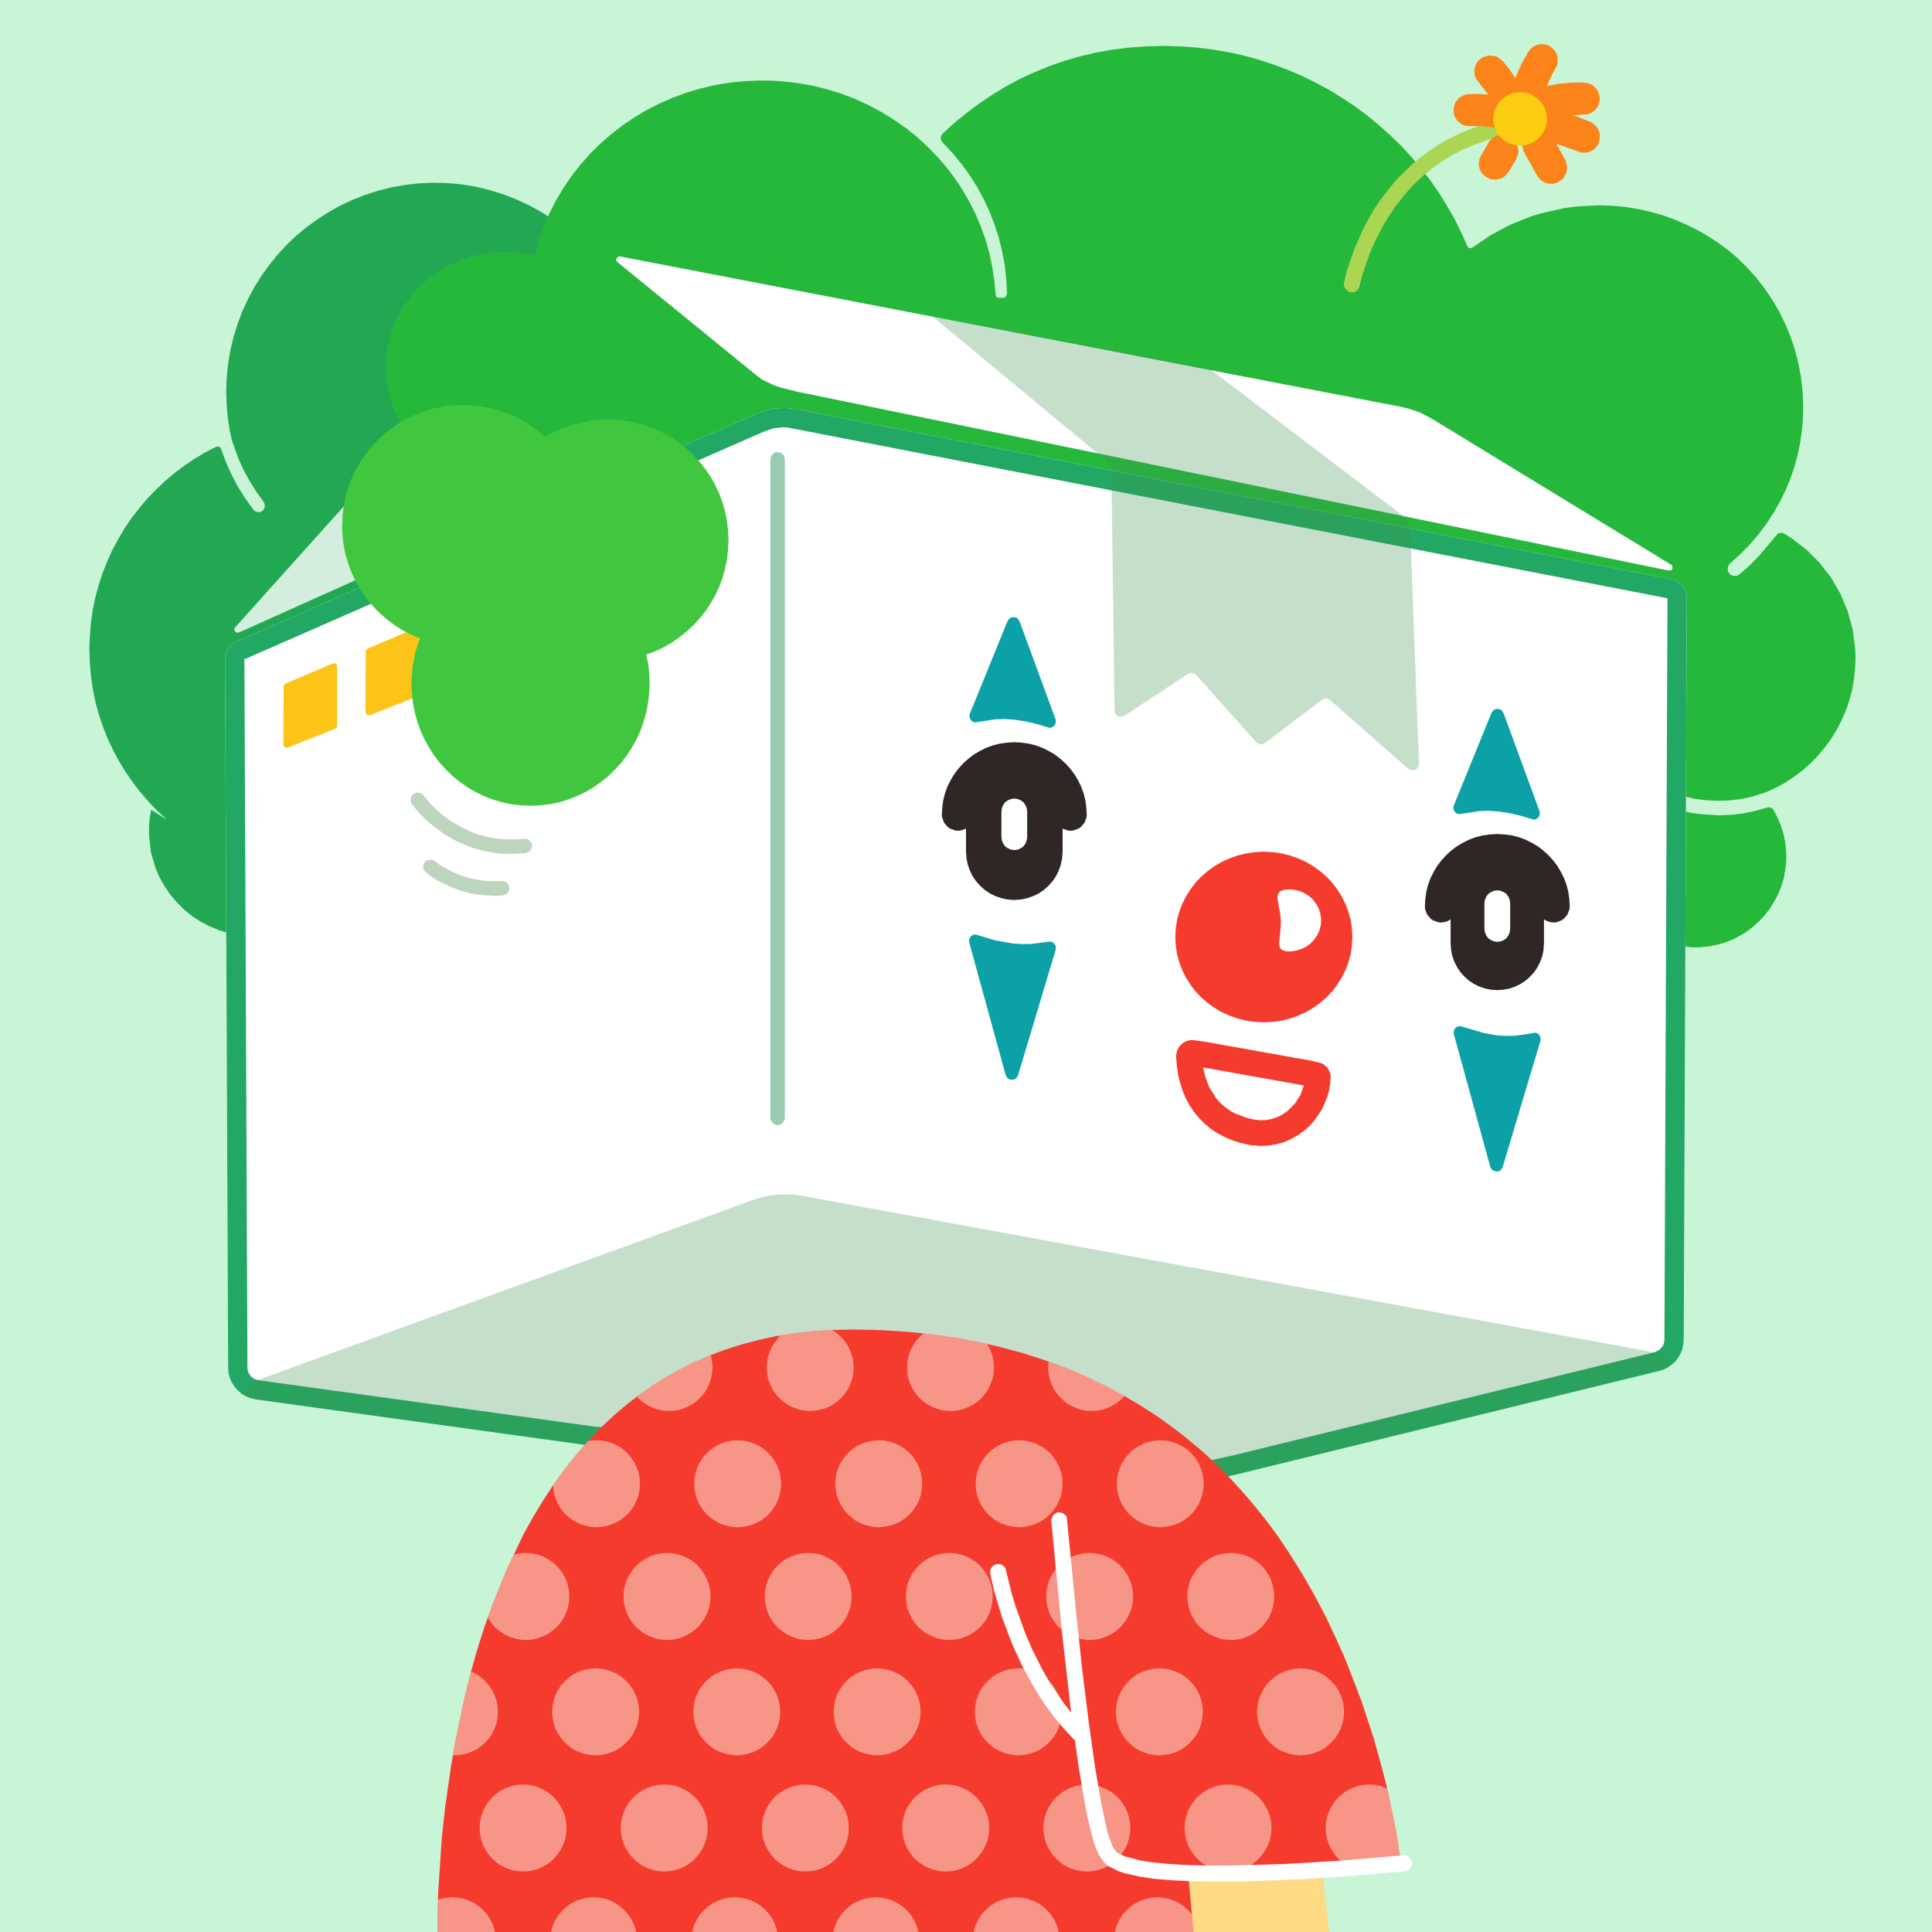 <!--version="1.0" standalone="no"--><!DOCTYPE html PUBLIC "-//W3C//DTD SVG 1.1//EN" "http://www.w3.org/Graphics/SVG/1.1/DTD/svg11.dtd"><svg height="1200" node-id="1" sillyvg="true" template-height="1200" template-width="1200" version="1.1" viewBox="0 0 1200 1200" width="1200" xmlns="http://www.w3.org/2000/svg" preserveAspectRatio="xMidYMid meet" zoomAndPan="magnify" contentScriptType="application/ecmascript" contentStyleType="text/css"><defs node-id="117"><clipPath id="SVGID_2_" node-id="8"><path d="M0 0h1200v1200H0z" fill="#000000" fill-rule="nonzero" node-id="120" stroke="none" target-height="1200" target-width="1200" target-x="0" target-y="0"/></clipPath><clipPath id="SVGID_4_" node-id="18"><path d="m768 915.8 262.5-64.3 2.9-.9 2.7-1.3 2.3-1.7 2.2-2 1.7-2.3 1.5-2.5 1.1-2.7.6-2.9.3-3 1.9-460.6-.2-1.9-1.1-3.4-1.4-2.3-2-1.9-3.2-1.8-1.8-.5-543.8-105.7-4.1-.6-4.1-.1-4 .2-4.1.7-3.9 1.1-3.9 1.5-323.2 141.6-2 1.2-1.8 1.5-1.4 1.8-1.1 2-.6 2.2-.2 2.4 1.9 439.8.2 3.3.8 3.1 1.3 2.9 1.6 2.6 2.1 2.3 2.4 2.1 2.6 1.6 3 1.1 3.2.8 209.2 28.9 361.7 26 38.2-8.3z" fill="#000000" fill-rule="nonzero" node-id="124" stroke="none" target-height="670.7" target-width="907.9" target-x="139.8" target-y="253.4"/></clipPath><clipPath id="SVGID_6_" node-id="63"><path d="m737.7 1160.9 4.5 49H271.7l.1-24.5.5-12.2 2.1-31.5 2-18.5 3.7-26 2.4-14.1 5.9-28.4 3.7-14.8 4.1-14.6 4.7-14.8 5.3-14.8 8.9-21.8 10.3-21.4 5.8-10.4 6.1-10.1 6.5-9.9 6.9-9.6 7.4-9.3 7.8-8.9 8.3-8.5 8.7-8.1 7.3-6.1 7.6-5.8 7.9-5.5 8.4-5.2 8.6-4.8 8.8-4.4 9.3-4 9.6-3.6 10.1-3.2 10.6-2.8 10.4-2.3 11-1.8 11.5-1.3 12.1-.8 12.6-.3 14.3.2 13.7.7 13.3 1.1 12.7 1.5 12.3 1.8 11.9 2.3 14.5 3.3 13.8 3.7 13.3 4.3 12.7 4.6 12.1 5.1 12 5.7 11.5 6.1 11 6.4 10.5 6.8 10 7.1 9.8 7.7 9.3 7.8 8.8 8.2 8.3 8.4 7.9 8.7 7.8 9.2 7.4 9.3 6.9 9.5 6.5 9.7 8.2 13.2 7.5 13.1 6.9 13.1 6.3 13.4 5.8 13 9.9 25.6 7.8 23.8 4.8 17.2 3.8 15 5.3 25.5 3.4 23h-133z" fill="#000000" fill-rule="nonzero" node-id="128" stroke="none" target-height="384.1" target-width="599" target-x="271.7" target-y="825.8"/></clipPath></defs><path d="M0 0h1200v1200H0z" fill="#c9f5d7" fill-rule="nonzero" node-id="132" target-height="1200" target-width="1200" target-x="0" target-y="0"/><g node-id="377"><g node-id="378"><g clip-path="url(#SVGID_2_)" group-id="1,2" id="head_4_" node-id="10"><path d="m400.5 243.5-.3-9-.9-8.7-1.5-8.6-2.1-8.3-2.6-8.2-3.1-7.9-3.6-7.7-4.1-7.4-4.6-7.1-4.9-6.8-5.4-6.4-5.8-6.1-6.2-5.8-6.5-5.3-6.8-4.8-7.2-4.5-7.5-4-7.7-3.5-7.9-3-8.3-2.5-8.3-2-8.6-1.4-8.7-.8-9-.2-8.9.4-8.7 1-8.4 1.5-8.2 2.1-8.1 2.6-7.8 3.1-7.5 3.5-7.3 4.1-7 4.5-6.6 4.8-6.4 5.3-6 5.7-5.6 6.1-5.2 6.4-4.8 6.7-4.4 7-3.9 7.3-3.5 7.6-3 7.9-2.5 8.1-2 8.2-1.4 8.5-.9 8.7-.3 8.9.3 8.2.7 7.9 1.2 7.8 1.4 6.3 3.9 11 3.2 7 3.7 6.8 4.1 6.6 4.6 6.4.7 1.5.2 1.5-.4 1.5-1 1.2-1.2.7-1.3.3-2.3-.7-.9-.9-5.1-7.1-4.6-7.3-4-7.6-3.5-7.9-3-8.1-1.1-1.2h-1.7l-6.9 3.6-6.7 4-6.4 4.3-6.1 4.6-5.9 5-5.6 5.3-5.3 5.5-5 5.9-4.7 6.1-4.4 6.4-3.9 6.7-3.7 6.8-3.2 7.1-2.9 7.3-2.4 7.5-2.1 7.6-1.6 7.8-1.1 8-.7 8.1-.3 8.4.3 8.5.7 8.2 1.2 8.1 1.6 7.9 2.1 7.7 2.6 7.7 2.9 7.4 3.4 7.1 3.7 6.9 4.1 6.7 4.5 6.5 4.8 6.2 5.1 5.9 5.4 5.6 5.8 5.3-9.8-6.1-.9 5.3-.5 5.6.1 5.7 1.2 9.9 2.7 9.3 2.5 6 3.1 5.5 3.6 5.3 4.1 4.8 4.5 4.5 4.9 4 5.3 3.5 5.6 2.9 6 2.5 4.6 1.4 9.6 1.8 5.1.4 5.2-.1 10-1.2 4.8-1.2 9.2-3.4 8.4-4.7 5.2-3.8 4.8-4.2 4.4-4.7 3.8-5.1 3.4-5.5 2.8-5.8 7.4-1.4 14.3-3.8 6.8-2.5 7.8-3.3 7.5-3.7 7.2-4.1 7-4.5 6.7-5 6.3-5.3 6-5.6 5.7-6.1 5.3-6.3 5-6.7 4.5-6.9 4.2-7.3 3.7-7.4 3.2-7.7 2.9-8 2.3-8.2 1.9-8.3 1.3-8.6.8-8.7.3-8.9-.8-15.1-2.3-14.5-3.8-14 6.3-3.4 7.2-4.4 6.9-4.9 6.5-5.2 6.2-5.8 5.8-6 5.4-6.5 4.9-6.8 4.6-7.1 4.1-7.4 3.6-7.7 3.1-7.9 2.6-8.3 2-8.4 1.5-8.6.9-8.8.3-9.1z" fill="#22a853" fill-rule="nonzero" group-id="1,2" node-id="137" stroke="none" target-height="467.9" target-width="345" target-x="55.5" target-y="113.5"/><path d="m148.3 392.9-1 .1-1.4-.8-.4-1.6.5-.9 112.6-125.4 2.9-2.3 3.5-1 3.7.3 102.6 27.9 1.3 1 .1 1.6-.4.6-224 100.5z" fill="#ffffff" fill-opacity="0.8" fill-rule="nonzero" group-id="1,2,4" node-id="141" stroke="none" target-height="132" target-width="227.2" target-x="145.5" target-y="261"/><path d="m1152.5 408.9-.2-6.2-1.6-11.9-3.1-11.3-4.5-10.7-5.8-10-7-9.1-8.1-8.1-9-7-4.8-3.1-1.5-.5h-1.4l-1.3.5-11.7 13.8-5.8 5.9-6.3 5.6-1.4.8-2.5.1-1.8-.8-1.4-1.9-.2-2.2.8-2.2 7.2-6.6 5.9-6 5.4-6.3 5-6.7 4.6-7.1 4.1-7.4 3.3-6.8 2.8-6.9 2.4-7 1.9-7.1 1.5-7.3 1.1-7.3.7-7.5.2-7.6-.3-9.2-1-9-1.6-8.7-2.1-8.4-2.8-8.4-3.3-8-3.8-7.7-4.3-7.4-4.9-7.2-5.2-6.7-5.7-6.3-6.1-6-5.9-4.9-6.1-4.5-6.5-4.2-6.7-3.8-6.9-3.4-7.1-3-7.3-2.6-7.6-2.1-7.6-1.7-7.9-1.3-8-.7-8.2-.3-14.6.8-7.1 1-13.8 3.1-6.7 2-12.9 5.2-12.2 6.5-11.3 7.7-.9.3h-.8l-.8-.4-.6-.8-3.9-8.7-4.2-8.5-4.7-8.1-5-8-5.3-7.7-5.8-7.4-6-7.2-6.4-6.9-6.7-6.5-7.1-6.3-7.3-6-7.5-5.6-7.9-5.2-8.1-5-8.4-4.5-8.6-4.2-8.8-3.8-9-3.3-9.2-3-9.5-2.6-9.6-2.1-9.7-1.6-9.8-1.2-10.1-.7-10.3-.3-11 .3-10.7.8-10.3 1.3-10 1.8-9.7 2.3-9.7 2.8-9.4 3.3-9.1 3.7-8.9 4.1-8.6 4.6-8.4 5.1-8.1 5.4-7.9 5.9-7.7 6.2-7.4 6.8-1 1.3-.3 1.5.3 1.5.9 1.4 6 6.3 5.5 6.7 5.1 6.9 4.6 7.3 4.1 7.5 3.7 7.8 3.1 8.1 2.7 8.2 2.1 8.5 1.6 8.6 1 8.7.5 9-.3 1.2-.7 1-1 .6h-3.2l-1.4-.6-.4-.5-.9-9.6-1.3-8.6-1.8-8.5-2.3-8.2-2.9-8.1-3.3-7.8-3.8-7.6-4.2-7.3-4.7-7.1-5.1-6.8-5.5-6.4-5.9-6.1-6.7-6.3-7.2-5.8-7.6-5.3-8-4.9-8.2-4.4-8.6-3.9-8.8-3.3-9.3-2.8-7.4-1.8-7.6-1.4-7.8-1-8-.7-8.1-.2-9.8.3-9.6.9-9.3 1.5-9 2.1-9 2.6-8.7 3.2-8.3 3.6-8.1 4.1-7.8 4.7-7.4 5-7.1 5.5-6.7 5.9-6.4 6.3-5.8 6.6-5.5 7-5 7.4-4.6 7.6-4 7.9-3.5 8.3-3.1 8.5-2.7 9.8-9.9-1.8-8.7-.5-6.1.3-6 .6-5.7 1.2-5.6 1.5-5.4 2-5.2 2.4-4.9 2.7-4.7 3.1-4.5 3.4-4.2 3.8-3.8 4-3.5 4.3-3.2 4.5-2.8 4.8-2.5 5-2 5.3-1.7 5.4-1.1 5.5-.7 5.8-.3 5.9.3 5.9.7 5.8 1.1 5.5 1.7 5.4 2 5.3 2.5 5 2.8 4.8 3.2 4.5 3.5 4.3 3.8 4 4.2 3.8 4.5 3.4 4.7 3.1 4.9 2.7 5.2 2.4 5.4 2 5.6 1.5 5.7 1.2 6 .6 6.1.3 6.1-.2 5.8-.7 5.7-1.1 5.5-1.6 5.4-1.9 5.2-2.3 4.9-2.7 4.7-3 .3-2.4-.5-10.7 5.2 6.3 5.5 6.1 5.8 5.7 6.2 5.4 6.5 5.1 6.7 4.7 7.1 4.3 7.4 3.9 7.5 3.5 7.9 3.1 8 2.7 8.3 2.2 8.4 1.8 8.6 1.3 8.8.7 9 .3 8.6-.2 8.3-.7 8.2-1.2 8-1.6 8-2 7.7-2.4 7.4-2.8 8.8-4 5.3 10 5.7 9.5 6.3 9.2 6.7 8.9 7.3 8.5 7.7 8 8.1 7.6 8.6 7.2 8.9 6.7 9.3 6.3 9.7 5.7 10.1 5.2 8.2 3.8 8.5 3.4 8.6 3 8.8 2.7 9.1 2.3 9.1 1.9 9.2 1.5 9.4 1.1 9.6.7 9.8.2 10.6-.3 10.4-.8 10.2-1.2 10-1.8 9.8-2.2 9.7-2.7 9.5-3.2 9.3-3.5 9-4 8.7-4.5 8.6-4.8 8.3-5.2 8-5.6 7.7-5.9 7.4-6.3 7.1-6.6 6.7-7 6.4-7.2 6.1-7.6 5.7-7.8 4.8 5.6 5.2 5.3 5.4 5 5.7 4.7 6 4.4 6.2 4.1 6.4 3.7 6.7 3.3 6.9 3 7.2 2.6 7.2 2.1 7.4 1.8 7.6 1.3 7.7.8 16.4.8 3.2.5 1.8.7.9.8.3.7-.3.8-1 1-1.9 1-3 1.2-9.3 1.9-5.9.5-10.1.2-.7 10.8.3 7.8 1 7.5 1.5 7.2 2.2 7.1 2.7 6.8 3.2 6.5 3.7 6.2 4.1 5.9 4.7 5.5 5 5.1 5.4 4.7 5.9 4.3-4.5 6.7-4.7 10-2.3 6.5-1.8 6.6-1.3 6.5-.8 6.4-.3 5.8.2 4.8 1.5 9.2 1.3 4.3 2.3 5.6 2.8 5.3 3.4 4.9 3.8 4.6 4.3 4.1 4.7 3.6 7.7 4.5 8.5 3.3 4.4 1.1 9.3 1.1h4.9l5.4-.5 5.2-1 5-1.4 4.9-1.9 4.6-2.4 4.4-2.7 4-3.1 3.8-3.5 3.5-3.8 3.1-4.1 2.7-4.3 2.4-4.7 1.9-4.8 1.5-5 .9-5.2.6-5.5-.1-5.8-.6-5.6-1.1-5.4-1.7-5.3-2.1-4.9-2.6-4.8-1.5-1.2h-2l-7.4 2.1-7.5 1.6-7.6.9-7.8.3-12.1-.8-5.9-.9-11.7-3.1-11.1-4.4-5.3-2.8-1.4-1.1-.8-1.4-.2-1.7.3-1.6 1.6-1.9 2.3-.8 1.2.1 7.8 3.8 6.7 2.7 6.9 2.1 7.1 1.6 7.3.9 7.3.3 7-.3 6.8-.8 6.7-1.4 9.1-2.9 6-2.8 5.8-3.1 5.4-3.6 5.2-3.9 4.9-4.4 4.5-4.6 4.2-4.9 3.9-5.3 3.5-5.5 3-5.8 2.7-6 2.2-6.3 1.8-6.4 1.2-6.6.8-6.9.3-7z" fill="#25b83b" fill-rule="nonzero" group-id="1,2" node-id="144" stroke="none" target-height="559.9" target-width="912.9" target-x="239.6" target-y="28.5"/><path d="m1036.5 354.4 1-.1.8-.4.5-.7-.1-1.8-.8-.7-147.7-90.1-4.8-2.7-5-2.3-5.2-1.7-5.4-1.3-484.7-93.3h-1l-1.2 1.1v1.7l.6.7 87.3 71.1 3 2.1 6.9 3.3 4.4 1.5 10.6 2.6 540.8 111z" fill="#ffffff" fill-rule="nonzero" group-id="1,2" node-id="146" stroke="none" target-height="195.1" target-width="655.9" target-x="382.9" target-y="159.3"/><g clip-path="url(#SVGID_4_)" group-id="1,2,5,10" node-id="150"><path d="m768 915.8 262.5-64.3 2.9-.9 2.7-1.3 2.3-1.7 2.2-2 1.7-2.3 1.5-2.5 1.1-2.7.6-2.9.3-3 1.9-460.6-.2-1.9-1.1-3.4-1.4-2.3-2-1.9-3.2-1.8-1.8-.5-543.8-105.7-4.1-.6-4.1-.1-4 .2-4.1.7-3.9 1.1-3.9 1.5-323.2 141.6-2 1.2-1.8 1.5-1.4 1.8-1.1 2-.6 2.2-.2 2.4 1.9 439.8.2 3.3.8 3.1 1.3 2.9 1.6 2.6 2.1 2.3 2.4 2.1 2.6 1.6 3 1.1 3.2.8 209.2 28.9 361.7 26 38.2-8.3z" fill="#ffffff" fill-rule="nonzero" group-id="1,2,5,10" node-id="152" stroke="none" target-height="670.7" target-width="907.9" target-x="139.8" target-y="253.4"/><path d="M729.8 936.1 366.5 910l-209.2-28.9-3.9-.8-3.6-1.2-3.4-1.7-3.2-2-3-2.3-2.6-2.7-2.3-3-1.9-3.1-1.6-3.5-1.2-3.6-.7-3.8-.2-3.9-1.9-439.8.2-3.2.6-3.1 2.3-5.6 3.6-4.9 2.3-2.1 2.5-1.8 2.8-1.4L465.3 246l5-2 5.1-1.4 5.2-.9 5.3-.3 5.3.2 5.3.7L1040.3 348l3.7 1.1 3.3 1.5 3 2 2.8 2.4 2.2 2.8 1.9 3.1 1.4 3.4.8 3.6.3 3.8-1.9 460.5-.8 7.2-1 3.4-3.1 6.3-4.2 5.4-5.4 4.4-6.3 3.2-3.6 1.1-262.5 64.2-38.5 8.4-2.6.3zm-360.4-50L729 912l36.3-7.9 262.4-64.2 3.2-1.6 2.1-2.7.6-1.7.2-1.8 1.9-460.5L489 265.5l-2.8-.1-5.7.6-5.6 1.9-323.1 141.6 1.9 439.9.2 2 .7 1.7 1 1.5 1.4 1.3 1.7.9 1.9.5 208.8 28.8z" fill="#22a864" fill-rule="nonzero" group-id="1,2,5,10" node-id="154" stroke="none" target-height="694.7" target-width="931.9" target-x="127.8" target-y="241.4"/></g><g clip-path="url(#SVGID_4_)" group-id="1,2,5,11" node-id="157"><path d="m381.9 901.8-224.6-31.7-2.7-1-.9-.8-1.1-1.6-.4-1.9.1-1.9.6-1.8 1.8-1.8 1.4-.7 311.3-113.2 5-1.6 5.2-1.2 5.2-.6 5.3-.2 5.3.2 5.2.8 532.7 97.9 2.6 1.2.9.9 1 1.6.4 1.9-.2 1.9-.8 1.8-1.9 1.8-1.4.6-29.2 8.6-265.9 65.3-354.9-24.5z" fill="#3e9452" fill-opacity="0.3" fill-rule="nonzero" group-id="1,2,5,11" node-id="159" stroke="none" target-height="184.5" target-width="884" target-x="152.2" target-y="741.8"/></g><g clip-path="url(#SVGID_4_)" group-id="1,2,5,12" node-id="162"><path d="m783.4 711.8-7.2-.6-5.6-1.3-5.1-1.6-4.7-2-4.4-2.3-4.1-2.7-3.8-3.1-3.5-3.5-3.1-3.7-2.8-4.1-2.4-4.4-2-4.6-1.6-4.9-1.3-5.2-.8-5.6-.5-5.9.2-2.1.6-2 .9-1.8 1.4-1.6 1.6-1.3 1.9-.9 1.9-.5 2.1-.1 7.8 1.1 65.4 11.7 6.2 1.5 1.7.8 2.7 2.5 1.5 3.4.1 2-.3 4.2-.7 4.2-1.1 4-3.3 7.7-4.8 7-2.9 3.2-3.2 2.9-4.1 2.9-4.2 2.4-4.4 1.9-4.6 1.3-4.7.8-4.8.3zM747.3 663l1 4.5 1.6 4.9 1.4 3.2 4 6.4 2.6 3 3.1 2.7 3.7 2.6 2.9 1.5 7.1 2.6 4.3 1 3.8.4 3.6-.1 3.6-.7 3.5-1.2 3.3-1.7 3.2-2.3 4.4-4.5 3.4-5.3 2-5.8-62.5-11.2zm63.2 5.6z" fill="#f43b2e" fill-rule="nonzero" group-id="1,2,5,12" node-id="164" stroke="none" target-height="65.8" target-width="96" target-x="730.5" target-y="646"/></g><g clip-path="url(#SVGID_4_)" group-id="1,2,5,13" node-id="167"><path d="m840 582-.3 5.5-.8 5.2-1.4 5.1-1.8 4.8-2.4 4.7-2.7 4.3-3.1 4.1-3.6 3.8-3.9 3.4-4.2 3-4.5 2.7-4.9 2.2-5 1.8-5.2 1.3-5.5.8-5.7.3-5.7-.3-5.5-.8-5.2-1.3-5-1.8-4.9-2.2-4.5-2.7-4.2-3-3.9-3.4-3.6-3.8-3.1-4.1-2.7-4.3-2.4-4.7-1.8-4.8-1.4-5.1-.8-5.2-.3-5.5.3-5.5.8-5.2 1.4-5.1 1.8-4.8 2.4-4.7 2.7-4.3 3.1-4.1 3.6-3.8 3.9-3.4 4.2-3 4.5-2.7 4.9-2.2 5-1.8 5.2-1.3 5.5-.8 5.7-.3 5.7.3 5.5.8 5.2 1.3 5 1.8 4.9 2.2 4.5 2.7 4.2 3 3.9 3.4 3.6 3.8 3.1 4.1 2.7 4.3 2.4 4.7 1.8 4.8 1.4 5.1.8 5.2.3 5.5z" fill="#f43b2e" fill-rule="nonzero" group-id="1,2,5,13" node-id="169" stroke="none" target-height="106" target-width="110" target-x="730" target-y="529"/></g><g clip-path="url(#SVGID_4_)" group-id="1,2,5,14" node-id="172"><path d="m820.6 571-.2 3.5-.8 3.3-1.4 3-1.9 2.8-2.3 2.4-2.7 2-3.1 1.5-3.3 1-3.6.5-2.7-.2-1.7-.5-1.1-.7-.8-1-.4-1.3-.1-1.7 1-9.8.1-3.9-.4-4-1.7-9.6v-1.7l.4-1.4.7-1.1 1-.7 1.7-.6 2.6-.4 3.7.2 3.4.8 3.1 1.3 2.9 1.8 2.5 2.2 2 2.7 1.6 2.9 1 3.2.5 3.5z" fill="#ffffff" fill-rule="nonzero" group-id="1,2,5,14" node-id="174" stroke="none" target-height="38.6" target-width="27.1" target-x="793.5" target-y="552.4"/></g><g clip-path="url(#SVGID_4_)" group-id="1,2,5,15" node-id="177"><path d="m630 461-4.7.3-4.4.6-4.3 1.1-4.1 1.5-4 2-3.7 2.2-3.4 2.6-3.2 2.9-2.9 3.2-2.6 3.4-2.2 3.7-2 4-1.5 4.1-1.1 4.3-.6 4.4-.3 4.7.2 1.8 1.2 3.2 2.2 2.6 1.4 1 3.2 1.2 1.8.2 1.8-.2 3.2-1.1V529l.3 4.1.8 3.9 1.3 3.7 1.7 3.5 2.1 3.1 2.6 2.9 2.9 2.6 3.1 2.1 3.5 1.7 3.7 1.3 3.9.8 4.1.3 4.1-.3 3.9-.8 3.7-1.3 3.5-1.7 3.1-2.1 2.9-2.6 2.6-2.9 2.1-3.1 1.7-3.5 1.3-3.7.8-3.9.3-4.1v-14.3l3.2 1.1 1.8.2 1.8-.2 3.2-1.2 1.4-1 2.2-2.6 1.2-3.2.2-1.8-.3-4.7-.6-4.4-1.1-4.3-1.5-4.1-2-4-2.2-3.7-2.6-3.4-2.9-3.2-3.2-2.9-3.4-2.6-3.7-2.2-4-2-4.1-1.5-4.3-1.1-4.4-.6-4.7-.3z" fill="#2e2725" fill-rule="nonzero" group-id="1,2,5,15" node-id="179" stroke="none" target-height="98" target-width="90" target-x="585" target-y="461"/><path d="m930 518-4.7.3-4.4.6-4.3 1.1-4.1 1.5-4 2-3.7 2.2-3.4 2.6-3.2 2.9-2.9 3.2-2.6 3.4-2.2 3.7-2 4-1.5 4.1-1.1 4.3-.6 4.4-.3 4.7.2 1.8 1.2 3.2 2.2 2.6 1.4 1 3.2 1.2 1.8.2 2.2-.3 2-.6 1.8-1.1v15l.3 4 .7 3.7 1.3 3.6 1.7 3.4 2 3 2.5 2.8 2.8 2.5 3 2 3.4 1.7 3.6 1.3 3.7.7 4 .3 4-.3 3.7-.7 3.6-1.3 3.4-1.7 3-2 2.8-2.5 2.5-2.8 2-3 1.7-3.4 1.3-3.6.7-3.7.3-4v-15l1.8 1.1 2 .6 2.2.3 1.8-.2 3.2-1.2 1.4-1 2.2-2.6 1.2-3.2.2-1.8-.3-4.7-.6-4.4-1.1-4.3-1.5-4.1-2-4-2.2-3.7-2.6-3.4-2.9-3.2-3.2-2.9-3.4-2.6-3.7-2.2-4-2-4.1-1.5-4.3-1.1-4.4-.6-4.7-.3z" fill="#2e2725" fill-rule="nonzero" group-id="1,2,5,15" node-id="181" stroke="none" target-height="97" target-width="90" target-x="885" target-y="518"/><path d="m630 528-2.1-.3-1.9-.8-1.7-1.2-1.2-1.7-.8-1.9-.3-2.1v-16l.3-2.1.8-1.9 1.2-1.7 1.7-1.2 1.9-.8 2.1-.3 2.1.3 1.9.8 1.7 1.2 1.2 1.7.8 1.9.3 2.1v16l-.3 2.1-.8 1.9-1.2 1.7-1.7 1.2-1.9.8-2.1.3z" fill="#ffffff" fill-rule="nonzero" group-id="1,2,5,15,20" node-id="185" stroke="none" target-height="32" target-width="16" target-x="622" target-y="496"/><path d="m930 585-2.1-.3-1.9-.8-1.7-1.2-1.2-1.7-.8-1.9-.3-2.1v-16l.3-2.1.8-1.9 1.2-1.7 1.7-1.2 1.9-.8 2.1-.3 2.1.3 1.9.8 1.7 1.2 1.2 1.7.8 1.9.3 2.1v16l-.3 2.1-.8 1.9-1.2 1.7-1.7 1.2-1.9.8-2.1.3z" fill="#ffffff" fill-rule="nonzero" group-id="1,2,5,15,20" node-id="187" stroke="none" target-height="32" target-width="16" target-x="922" target-y="553"/><path d="m630 447 7.2 1.1 6.8 1.6 8 2.4 1.4-.3 1.1-.7.9-1.1.4-1.4-.1-1.6-22.4-61-1.3-1.9-.9-.5-1.6-.3-1.6.3-.9.5-1.3 1.9-23.4 57.5-.2 1.5.4 1.3.7 1.2 1.1.8 1.3.4 12.5-1.9 5.8-.2 6.1.4z" fill="#0ca1a6" fill-rule="evenodd" group-id="1,2,5,15,21" node-id="192" stroke="none" target-height="68.8" target-width="53.7" target-x="602.1" target-y="383.3"/><path d="m629 586-11.2-2-11.9-3.6-1.4.3-1.3.7-.8 1.1-.5 1.3.1 1.6 22.7 82.6 1.3 1.9.9.5 1.6.3 1.6-.3.9-.5 1.3-1.9 23.4-78.1.1-1.5-.3-1.3-.8-1.1-1-.8-1.3-.4-11.9 1.5-5.6.1-5.9-.4z" fill="#0ca1a6" fill-rule="evenodd" group-id="1,2,5,15,21" node-id="194" stroke="none" target-height="90.3" target-width="53.9" target-x="601.9" target-y="580.4"/><path d="m930.6 504 7.2 1.1 6.8 1.6 8 2.4 1.4-.3 1.1-.7.9-1.1.4-1.4-.1-1.6-22.4-61-1.3-1.9-.9-.5-1.6-.3-1.6.3-.9.5-1.3 1.9-23.4 57.5-.2 1.5.4 1.3.7 1.2 1.1.8 1.3.4 12.5-1.9 5.8-.2 6.1.4z" fill="#0ca1a6" fill-rule="evenodd" group-id="1,2,5,15,21" node-id="196" stroke="none" target-height="68.8" target-width="53.7" target-x="902.7" target-y="440.3"/><path d="m929 643-7.4-1.4-14.8-4.3-1.4.3-1.2.7-.9 1.1-.4 1.4.1 1.5 22.7 82.7 1.3 1.9 2.5.8 1.6-.3.9-.5 1.3-1.9 23.5-78.5.1-1.5-.3-1.3-.8-1.1-1-.8-1.3-.4-6.9 1.2-5.6.7-5.9.1-6.1-.4z" fill="#0ca1a6" fill-rule="evenodd" group-id="1,2,5,15,21" node-id="198" stroke="none" target-height="90.4" target-width="54" target-x="902.9" target-y="637.3"/></g><g clip-path="url(#SVGID_4_)" group-id="1,2,5,16" node-id="202"><path d="M279 382.6v39.1l.3 1 .6.7.9.3 1-.1 29.3-11.6 1.1-1.1.2-.8v-40l-.2-1-.7-.7-.9-.3-1 .1-29.3 12.5-.7.5-.6 1.4z" fill="#fcc419" fill-rule="evenodd" group-id="1,2,5,16" node-id="204" stroke="none" target-height="55.6" target-width="33.4" target-x="279" target-y="368.1"/><path d="m229.8 444.2 29.3-11.6 1-.8.3-1.1v-38.5l-.2-1-.7-.7-.9-.3-1 .2-29.3 12.5-1.1 1-.2 38.4.3 1 .6.6.9.4 1-.1z" fill="#fcc419" fill-rule="evenodd" group-id="1,2,5,16" node-id="206" stroke="none" target-height="54.1" target-width="33.4" target-x="227" target-y="390.2"/><path d="m178.8 464.3 29.3-11.6 1-.7.3-1.2v-36.9l-.2-1-.7-.7-.9-.3-1 .2-29.3 12.5-1.1 1-.2 36.8.3 1 .6.7.9.3 1-.1z" fill="#fcc419" fill-rule="evenodd" group-id="1,2,5,16" node-id="208" stroke="none" target-height="52.5" target-width="33.4" target-x="176" target-y="411.9"/></g><g clip-path="url(#SVGID_4_)" group-id="1,2,5,17" node-id="211"><path d="m483 698.9-1.2-.2-2-1.2-1.1-1.9-.2-1.2V285.3l.6-2.3 1.6-1.6 1.1-.5 1.2-.1 2.3.6 1.6 1.6.6 2.3v409.1l-.2 1.2-1.1 1.9-2 1.2-1.2.2z" fill="#8fc7aa" fill-opacity="0.9" fill-rule="nonzero" group-id="1,2,5,17" node-id="213" stroke="none" target-height="418.1" target-width="9" target-x="478.5" target-y="280.8"/></g><path d="m306.7 556.4-9.8-.7-4.3-.7-6.3-1.7-5.3-1.9-8.8-4.2-3.4-2.1-4.5-3.4-1.3-1.9-.1-2.3 1-2.1 1-.8 2.1-.7 2.2.4 5.2 3.7 7.1 3.8 4.9 2 5.2 1.6 6.2 1.3 4.2.5h9.6l2.3.4 1.7 1.5.8 2.3-.1 1.2-1 2-1.8 1.3-1.2.3-5.6.2z" fill="#bdd4bd" fill-rule="nonzero" group-id="1,2,6" node-id="219" stroke="none" target-height="22.5" target-width="53.5" target-x="262.9" target-y="533.9"/><path d="m317.2 530.4-6.6-.2-6-.8-5.6-1.2-5.5-1.6-9.6-3.9-8.4-4.9-8.4-6.4-3.8-3.5-3.3-3.4-4.3-5.2-.7-2.3.4-2.2 1.5-1.8 2.2-.8 2.3.4.9.6 5.2 6.1 3.3 3.4 3.9 3.4 5 3.7 7.6 4.4 4.5 2.1 4.6 1.8 5.1 1.4 5.6 1.2 5.6.6 6.1.1 7.9-.4 2.1.9 1.4 1.8.3 1.2-.4 2.3-1.4 1.8-2.2.9-9.3.5z" fill="#bdd4bd" fill-rule="nonzero" group-id="1,2,6" node-id="221" stroke="none" target-height="38.2" target-width="75.5" target-x="255" target-y="492.2"/><path d="m452.5 335.5-.3-6.2-.7-6-1.2-5.9-1.6-5.6-2.1-5.5-2.5-5.3-2.8-5-3.3-4.8-3.6-4.5-3.9-4.2-4.2-3.9-4.5-3.6-4.8-3.3-5-2.8-5.3-2.5-5.5-2.1-5.6-1.6-5.9-1.2-6-.7-6.2-.3-10.6.7-10 2.2-6.5 2.1-6.1 2.7-5.9 3.3-4.6-4-4.9-3.5-5.2-3.2-5.5-2.8-5.7-2.2-6-1.9-6.1-1.3-6.4-.8-6.5-.3-6.2.3-6 .7-5.9 1.2-5.6 1.6-5.5 2.1-5.3 2.5-5 2.8-4.8 3.3-4.5 3.6-4.2 3.9-3.9 4.2-3.6 4.5-3.3 4.8-2.8 5-2.5 5.3-2.1 5.5-1.6 5.6-1.2 5.9-.7 6-.3 6.2.2 6 .7 5.8 1.1 5.6 1.6 5.5 1.9 5.4 2.3 5.1 2.7 4.9 3 4.7 3.4 4.4 3.7 4.2 3.9 3.8 4.3 3.6 4.5 3.3 4.7 2.9 5 2.6 5.2 2.3-2.8 8.8-1.8 9.4-.6 9.7.3 6.3.7 6.1 1.2 5.9 1.6 5.7 2 5.6 2.5 5.4 2.8 5 3.2 4.9 3.5 4.6 3.9 4.2 4.1 4 4.5 3.6 4.7 3.3 5 2.9 5.2 2.5 5.4 2.1 5.6 1.7 5.7 1.2 6 .7 6.1.3 6.1-.3 6-.7 5.7-1.2 5.6-1.7 5.4-2.1 5.2-2.5 5-2.9 4.7-3.3 4.5-3.6 4.1-4 3.9-4.2 3.5-4.6 3.2-4.9 2.8-5 2.5-5.4 2-5.6 1.6-5.7 1.2-5.9.7-6.1.3-6.3-.2-6.2-.7-5.9-1.2-5.8 5.5-2.1 5.3-2.5 5-2.8 4.7-3.3 4.5-3.6 4.2-3.9 3.9-4.2 3.6-4.5 3.2-4.8 2.9-5 2.4-5.2 2.1-5.5 1.6-5.7 1.2-5.8.7-6 .3-6.2z" fill="#41c73f" fill-rule="nonzero" group-id="1,2" node-id="224" stroke="none" target-height="249" target-width="240" target-x="212.5" target-y="251.5"/><path d="m578.9 196.3 107.9 89.5 1.5 1.6 1.1 1.8.7 2 .2 2.2 2 147.9.3 1.5.7 1.1 1.1.9 1.3.4h1.4l1.4-.6 39.3-26 1.4-.6h1.4l1.3.4 1.1.9 37.3 41.7 1.2.9 1.4.4 1.4-.1 1.4-.7 35.4-26.8 1.3-.7 1.3-.1 1.3.2 1.2.8 48.5 42.6 1.4.9 1.5.1 1.5-.4 1.2-.8.8-1.3.2-1.6-5.4-146.1-.3-2.1-.8-2-1.1-1.8-1.6-1.5-117.6-89.4-2.6-1.6-2.8-1.3-3-.8-167.2-31.5z" fill="#3e9452" fill-opacity="0.3" fill-rule="nonzero" group-id="1,2,7" node-id="228" stroke="none" target-height="282.2" target-width="302.4" target-x="578.9" target-y="196.3"/><path d="m839.7 181.6-2.2-.5-1.9-1.6-.9-2.4v-1.3l2.1-8.4 4.3-12.6 5.9-13.2 6.5-11.7 4.4-6.5 9.2-11.5 9.2-9.1 5-4.3 5.6-4.2 6.1-4.1 6.3-3.7 6.9-3.4 7.5-3.1 7.7-2.6 8.4-2.3 9.1-1.7 2.6.2 2 1.5.7 1.1.4 2.7-.3 1.2-1.5 2.1-2.3 1-8.5 1.7-8.1 2.1-7.6 2.7-7.3 3.1-7 3.5-6.6 4.1-6.3 4.5-6 5-5.7 5.5-5.4 6.1-5.2 6.6-4.8 7.2-3.3 5.5-5.2 10.2-3.1 7.4-4 11.7-2.4 9.1-1.1 1.3-1.5.8-1.7.3z" fill="#aad654" fill-rule="nonzero" group-id="1,2,8" node-id="233" stroke="none" target-height="108.2" target-width="109.9" target-x="834.7" target-y="73.4"/><path d="m922 109.2-1.7-1.8-1.1-2-.6-2.2-.1-2.3.5-2.3 1-2.1 5.3-9.1 2.6-2.2 2.2-1 2.5-.4 3.3.4 3.3 1.6 1.3 1.2 1.9 3 .7 3.4-.1 1.7-1.1 3.5-4.9 8.3-2.7 2.9-1.6.9-3.6.9-3.7-.4-3.4-2z" fill="#fc8319" fill-rule="nonzero" group-id="1,2,8" node-id="235" stroke="none" target-height="27.8" target-width="24.6" target-x="918.5" target-y="83.8"/><path d="m954.5 108.6-8.3-14.8-.7-3.2.1-2.5.8-2.3 1.9-2.7 1.3-1.1 1.7-1 3.4-.9 1.8.1 3.4.9 2.9 2.2 1.1 1.5 4.2 7 4.3 7.9 1 3.7-.4 3.7-1.7 3.2-1.2 1.4-3.3 1.9-2.5.6-2.3-.1-2.3-.6-2.1-1.2-1.8-1.6-1.3-2.1z" fill="#fc8319" fill-rule="nonzero" group-id="1,2,8" node-id="237" stroke="none" target-height="34.1" target-width="27.9" target-x="945.5" target-y="80.1"/><path d="m992.5 89.9-1.5 2-1.9 1.5-2.2 1.1-2.4.4-2.4-.1-14.4-5.2-12.3-2.1-2.1-1-1.8-1.5-1.4-1.9-.9-2.1-.5-2.4.6-3.9.8-1.7 2.3-2.8 3.3-1.7 1.8-.4h2.1l9.8 1.4 3.5.8 7.9 2.6 7.2 2.9 1.7 1 2.5 2.6 1.4 3.3.2 1.8-.5 3.6-.8 1.8z" fill="#fc8319" fill-rule="nonzero" group-id="1,2,8" node-id="239" stroke="none" target-height="26.8" target-width="45.1" target-x="948.7" target-y="68.1"/><path d="m948.9 69.1-1-3.7v-1.9L949 60l2.3-2.9 3.4-1.9 6.3-1.8 6.9-1.3 8.3-.8h7.7l3.7.8 1.6.8 2.6 2.5 1.5 3.3.3 1.8v2l-.6 2.4-1.2 2.2-1.6 1.7-2 1.4-2.2.8-15.3.9-12.2 2.8-2.3-.1-2.3-.7-2-1.1-1.7-1.6-1.3-2.1z" fill="#fc8319" fill-rule="nonzero" group-id="1,2,8" node-id="241" stroke="none" target-height="23.4" target-width="45.7" target-x="947.9" target-y="51.3"/><path d="M956.6 65.3 937.3 60l1.3-4.4 2.5-7 3.6-8.3 4.7-8.4 1.5-1.8 1.7-1.3 1.9-.9 2.1-.4h2.1l2.1.4 1.9.9 1.7 1.3 1.6 1.8.9 1.7.5 1.8.1 3.8-.6 1.9-2.6 4.7-3.5 7.4-4.2 12.1z" fill="#fc8319" fill-rule="nonzero" group-id="1,2,8" node-id="243" stroke="none" target-height="37.8" target-width="30.2" target-x="937.3" target-y="27.5"/><path d="m924 58.3-7.2-9.3-.8-2.1-.3-2.3.3-2.3.7-2.3 1.3-2 1.5-1.4 1.6-1.1 3.5-1 3.7.3 1.8.6 3.1 2.4 3.9 4.6 4.2 6.2.7 1.9.2 2.1-.6 3.9-2 3.6-1.5 1.4-1.9 1.2 1.7-.9-2.5.9-2.6.3-2.5-.3-2.4-.9-2.1-1.5-1.8-2z" fill="#fc8319" fill-rule="nonzero" group-id="1,2,8" node-id="245" stroke="none" target-height="28.5" target-width="26.5" target-x="915.7" target-y="34.5"/><path d="m903.1 71.2-.3-4 1.2-3.7 2.5-2.9 3.4-1.8 2-.3 5.2-.2 11.6.7 1.1.4 1.4 1.5.6 15.1-.6 1.8-1.4 1.2-.9.2-8.5-.8-9.4-.1-2.1-.6-2-1.1-1.6-1.5-1.3-1.8-.9-2.1z" fill="#fc8319" fill-rule="nonzero" group-id="1,2,8" node-id="247" stroke="none" target-height="20.9" target-width="29" target-x="902.8" target-y="58.3"/><path d="m960.8 73.8-.2 3.1-.8 2.8-1.2 2.5-1.7 2.4-2 2-2.3 1.6-2.6 1.3-2.8.7-3 .3-3.1-.3-2.7-.7-2.6-1.3-2.4-1.6-1.9-2-1.7-2.4-1.2-2.5-.8-2.8-.3-3.1.3-3 .8-2.8 1.2-2.6 1.7-2.3 1.9-2 2.4-1.6 2.6-1.3 2.7-.7 3.1-.3 3 .3 2.8.7 2.6 1.3 2.3 1.6 2 2 1.7 2.3 1.2 2.6.8 2.8.2 3z" fill="#fccd11" fill-rule="nonzero" group-id="1,2,8" node-id="249" stroke="none" target-height="33.3" target-width="33.3" target-x="927.5" target-y="57.2"/></g></g><g clip-path="url(#SVGID_2_)" group-id="1,3" id="body_4_" node-id="58"><path d="m736.7 1159.9 5 50h85l-6-52z" fill="#feda84" fill-rule="nonzero" group-id="1,3" node-id="254" stroke="none" target-height="52" target-width="90" target-x="736.7" target-y="1157.9"/><g clip-path="url(#SVGID_6_)" group-id="1,3,9,18" node-id="258"><path d="m737.7 1160.9 4.5 49H271.7l.1-24.5.5-12.2 2.1-31.5 2-18.5 3.7-26 2.4-14.1 5.9-28.4 3.7-14.8 4.1-14.6 4.7-14.8 5.3-14.8 8.9-21.8 10.3-21.4 5.8-10.4 6.1-10.1 6.5-9.9 6.9-9.6 7.4-9.3 7.8-8.9 8.3-8.5 8.7-8.1 7.3-6.1 7.6-5.8 7.9-5.5 8.4-5.2 8.6-4.8 8.8-4.4 9.3-4 9.6-3.6 10.1-3.2 10.6-2.8 10.4-2.3 11-1.8 11.5-1.3 12.1-.8 12.6-.3 14.3.2 13.7.7 13.3 1.1 12.7 1.5 12.3 1.8 11.9 2.3 14.5 3.3 13.8 3.7 13.3 4.3 12.7 4.6 12.1 5.1 12 5.7 11.5 6.1 11 6.4 10.5 6.8 10 7.1 9.8 7.7 9.3 7.8 8.8 8.2 8.3 8.4 7.9 8.7 7.8 9.2 7.4 9.3 6.9 9.5 6.5 9.7 8.2 13.2 7.5 13.1 6.9 13.1 6.3 13.4 5.8 13 9.9 25.6 7.8 23.8 4.8 17.2 3.8 15 5.3 25.5 3.4 23h-133z" fill="#f43b2e" fill-rule="nonzero" group-id="1,3,9,18" node-id="260" stroke="none" target-height="384.1" target-width="599" target-x="271.7" target-y="825.8"/></g><g clip-path="url(#SVGID_6_)" group-id="1,3,9,19" node-id="263"><path d="m442.6 849.4-.3 3.6-.7 3.4-1.1 3.3-1.5 3.2-2 2.9-2.4 2.7-2.6 2.3-3 2-3.1 1.5-3.3 1.2-3.5.7-3.6.2-3.5-.2-3.5-.7-3.3-1.2-3.1-1.5-3-2-2.6-2.3-2.4-2.7-2-2.9-1.5-3.2-1.1-3.3-.7-3.4-.3-3.6.3-3.6.7-3.4 1.1-3.4 1.5-3.1 2-2.9 2.4-2.7 2.6-2.4 3-1.9 3.1-1.6 3.3-1.1 3.5-.7 3.5-.2 3.6.2 3.5.7 3.3 1.1 3.1 1.6 3 1.9 2.6 2.4 2.4 2.7 2 2.9 1.5 3.1 1.1 3.4.7 3.4.3 3.6z" fill="#faf2e1" fill-opacity="0.5" fill-rule="nonzero" group-id="1,3,9,19,22" node-id="267" stroke="none" target-height="54" target-width="54.1" target-x="388.5" target-y="822.4"/><path d="m530.2 849.4-.2 3.7-.7 3.5-1.2 3.3-1.6 3.1-1.9 2.9-2.3 2.6-2.6 2.3-2.8 1.9-3.2 1.6-3.3 1.1-3.5.7-3.7.3-3.5-.2-3.5-.7-3.3-1.2-3.2-1.5-2.9-2-2.7-2.3-2.3-2.7-2-2.9-1.5-3.2-1.2-3.3-.6-3.4-.3-3.6.3-3.6.6-3.4 1.2-3.4 1.5-3.1 2-2.9 2.3-2.7 2.7-2.4 2.9-1.9 3.2-1.6 3.3-1.1 3.5-.7 3.5-.2 3.7.2 3.5.7 3.3 1.2 3.2 1.6 2.8 1.9 2.6 2.3 2.3 2.6 1.9 2.8 1.6 3.2 1.2 3.3.7 3.5.2 3.7z" fill="#faf2e1" fill-opacity="0.5" fill-rule="nonzero" group-id="1,3,9,19,22" node-id="269" stroke="none" target-height="54" target-width="54" target-x="476.2" target-y="822.4"/><path d="m397.5 921.6-.2 3.5-.7 3.5-1.2 3.3-1.5 3.2-2 2.9-2.3 2.7-2.7 2.3-2.9 2-3.2 1.5-3.3 1.1-3.4.7-3.6.3-3.6-.3-3.4-.7-3.4-1.1-3.1-1.5-2.9-2-2.7-2.3-2.4-2.7-1.9-2.9-1.6-3.2-1.1-3.3-.7-3.5-.2-3.5.2-3.6.7-3.4 1.1-3.4 1.6-3.1 1.9-2.9 2.4-2.7 2.7-2.4 2.9-1.9 3.1-1.6 3.4-1.1 3.4-.7 3.6-.2 3.6.2 3.4.7 3.3 1.1 3.2 1.6 2.9 1.9 2.7 2.4 2.3 2.7 2 2.9 1.5 3.1 1.2 3.4.7 3.4.2 3.6z" fill="#faf2e1" fill-opacity="0.5" fill-rule="nonzero" group-id="1,3,9,19,23" node-id="274" stroke="none" target-height="54" target-width="54" target-x="343.5" target-y="894.6"/><path d="m485.2 921.6-.3 3.5-.7 3.5-1.1 3.3-1.5 3.2-2 2.9-2.3 2.7-2.7 2.3-2.9 2-3.2 1.5-3.3 1.1-3.5.7-3.5.3-3.6-.3-3.4-.7-3.4-1.1-3.1-1.5-2.9-2-2.7-2.3-2.4-2.7-1.9-2.9-1.6-3.2-1.1-3.3-.7-3.5-.2-3.5.2-3.6.7-3.4 1.1-3.4 1.6-3.1 1.9-2.9 2.4-2.7 2.7-2.4 2.9-1.9 3.1-1.6 3.4-1.1 3.4-.7 3.6-.2 3.5.2 3.5.7 3.3 1.1 3.2 1.6 2.9 1.9 2.7 2.4 2.3 2.7 2 2.9 1.5 3.1 1.1 3.4.7 3.4.3 3.6z" fill="#faf2e1" fill-opacity="0.5" fill-rule="nonzero" group-id="1,3,9,19,23" node-id="276" stroke="none" target-height="54" target-width="54" target-x="431.2" target-y="894.6"/><path d="m572.8 921.6-.2 3.5-.7 3.5-1.1 3.3-1.6 3.2-1.9 2.9-2.4 2.7-2.7 2.3-2.9 2-3.1 1.5-3.4 1.1-3.4.7-3.6.3-3.5-.3-3.5-.7-3.3-1.1-3.2-1.5-2.9-2-2.7-2.3-2.3-2.7-2-2.9-1.5-3.2-1.2-3.3-.6-3.5-.3-3.5.3-3.6.6-3.4 1.2-3.4 1.5-3.1 2-2.9 2.3-2.7 2.7-2.4 2.9-1.9 3.2-1.6 3.3-1.1 3.5-.7 3.5-.2 3.6.2 3.4.7 3.4 1.1 3.1 1.6 2.9 1.9 2.7 2.4 2.4 2.7 1.9 2.9 1.6 3.1 1.1 3.4.7 3.4.2 3.6z" fill="#faf2e1" fill-opacity="0.5" fill-rule="nonzero" group-id="1,3,9,19,23" node-id="278" stroke="none" target-height="54" target-width="54" target-x="518.8" target-y="894.6"/><path d="m353.6 991.6-.2 3.6-.7 3.4-1.1 3.3-1.6 3.2-1.9 2.9-2.4 2.7-2.7 2.3-2.9 2-3.2 1.5-3.3 1.2-3.4.7-3.6.2-3.6-.2-3.4-.7-3.3-1.2-3.2-1.5-2.9-2-2.7-2.3-2.4-2.7-1.9-2.9-1.6-3.2-1.1-3.3-.7-3.4-.2-3.6.2-3.6.7-3.4 1.1-3.4 1.6-3.1 1.9-2.9 2.4-2.7 2.7-2.4 2.9-1.9 3.2-1.6 3.3-1.1 3.4-.7 3.6-.2 3.6.2 3.4.7 3.3 1.1 3.2 1.6 2.9 1.9 2.7 2.4 2.4 2.7 1.9 2.9 1.6 3.1 1.1 3.4.7 3.4.2 3.6z" fill="#faf2e1" fill-opacity="0.5" fill-rule="nonzero" group-id="1,3,9,19,24" node-id="283" stroke="none" target-height="54" target-width="54" target-x="299.6" target-y="964.6"/><path d="m441.3 991.6-.2 3.6-.7 3.4-1.2 3.3-1.5 3.2-2 2.9-2.3 2.7-2.7 2.3-2.9 2-3.2 1.5-3.3 1.2-3.4.7-3.6.2-3.6-.2-3.4-.7-3.4-1.2-3.1-1.5-2.9-2-2.7-2.3-2.4-2.7-1.9-2.9-1.6-3.2-1.1-3.3-.7-3.4-.2-3.6.2-3.6.7-3.4 1.1-3.4 1.6-3.1 1.9-2.9 2.4-2.7 2.7-2.4 2.9-1.9 3.1-1.6 3.4-1.1 3.4-.7 3.6-.2 3.6.2 3.4.7 3.3 1.1 3.2 1.6 2.9 1.9 2.7 2.4 2.3 2.7 2 2.9 1.5 3.1 1.2 3.4.7 3.4.2 3.6z" fill="#faf2e1" fill-opacity="0.5" fill-rule="nonzero" group-id="1,3,9,19,24" node-id="285" stroke="none" target-height="54" target-width="54" target-x="387.3" target-y="964.6"/><path d="m529 991.6-.3 3.7-.7 3.5-1.2 3.3-1.5 3.1-2 2.9-2.2 2.6-2.6 2.3-2.9 1.9-3.1 1.6-3.3 1.1-3.5.7-3.7.3-3.6-.2-3.4-.7-3.4-1.2-3.1-1.5-2.9-2-2.7-2.3-2.4-2.7-1.9-2.9-1.6-3.2-1.1-3.3-.7-3.4-.2-3.6.2-3.6.7-3.4 1.1-3.4 1.6-3.1 1.9-2.9 2.4-2.7 2.7-2.4 2.9-1.9 3.1-1.6 3.4-1.1 3.4-.7 3.6-.2 3.7.2 3.5.7 3.3 1.2 3.1 1.6 2.9 1.9 2.6 2.3 2.2 2.6 2 2.8 1.5 3.2 1.2 3.3.7 3.5.3 3.7z" fill="#faf2e1" fill-opacity="0.5" fill-rule="nonzero" group-id="1,3,9,19,24" node-id="287" stroke="none" target-height="54" target-width="54" target-x="475" target-y="964.6"/><path d="m616.6 991.6-.2 3.6-.7 3.4-1.1 3.3-1.6 3.2-1.9 2.9-2.4 2.7-2.7 2.3-2.9 2-3.1 1.5-3.4 1.2-3.4.7-3.6.2-3.5-.2-3.5-.7-3.3-1.2-3.2-1.5-2.9-2-2.7-2.3-2.3-2.7-2-2.9-1.5-3.2-1.2-3.3-.6-3.4-.3-3.6.3-3.6.6-3.4 1.2-3.4 1.5-3.1 2-2.9 2.3-2.7 2.7-2.4 2.9-1.9 3.2-1.6 3.3-1.1 3.5-.7 3.5-.2 3.6.2 3.4.7 3.4 1.1 3.1 1.6 2.9 1.9 2.7 2.4 2.4 2.7 1.9 2.9 1.6 3.1 1.1 3.4.7 3.4.2 3.6z" fill="#faf2e1" fill-opacity="0.5" fill-rule="nonzero" group-id="1,3,9,19,24" node-id="289" stroke="none" target-height="54" target-width="54" target-x="562.6" target-y="964.6"/><path d="m617.4 849.4-.2 3.6-.7 3.4-1.2 3.3-1.5 3.2-2 2.9-2.3 2.7-2.7 2.3-2.9 2-3.2 1.5-3.3 1.2-3.4.7-3.6.2-3.6-.2-3.4-.7-3.4-1.2-3.1-1.5-2.9-2-2.7-2.3-2.4-2.7-1.9-2.9-1.6-3.2-1.1-3.3-.7-3.4-.2-3.6.2-3.6.7-3.4 1.1-3.4 1.6-3.1 1.9-2.9 2.4-2.7 2.7-2.4 2.9-1.9 3.1-1.6 3.4-1.1 3.4-.7 3.6-.2 3.6.2 3.4.7 3.3 1.1 3.2 1.6 2.9 1.9 2.7 2.4 2.3 2.7 2 2.9 1.5 3.1 1.2 3.4.7 3.4.2 3.6z" fill="#faf2e1" fill-opacity="0.5" fill-rule="nonzero" group-id="1,3,9,19,25" node-id="294" stroke="none" target-height="54" target-width="54" target-x="563.4" target-y="822.4"/><path d="m705.1 849.4-.3 3.6-.7 3.4-1.1 3.3-1.5 3.2-2 2.9-2.4 2.7-2.6 2.3-3 2-3.1 1.5-3.3 1.2-3.5.7-3.5.2-3.6-.2-3.5-.7-3.3-1.2-3.1-1.5-3-2-2.6-2.3-2.4-2.7-2-2.9-1.5-3.2-1.1-3.3-.7-3.4-.3-3.6.3-3.6.7-3.4 1.1-3.4 1.5-3.1 2-2.9 2.4-2.7 2.6-2.4 3-1.9 3.1-1.6 3.3-1.1 3.5-.7 3.6-.2 3.5.2 3.5.7 3.3 1.1 3.1 1.6 3 1.9 2.6 2.4 2.4 2.7 2 2.9 1.5 3.1 1.1 3.4.7 3.4.3 3.6z" fill="#faf2e1" fill-opacity="0.5" fill-rule="nonzero" group-id="1,3,9,19,25" node-id="296" stroke="none" target-height="54" target-width="54.1" target-x="651" target-y="822.4"/><path d="m660 921.6-.2 3.5-.7 3.5-1.2 3.3-1.5 3.2-2 2.9-2.3 2.7-2.7 2.3-2.9 2-3.2 1.5-3.3 1.1-3.4.7-3.6.3-3.6-.3-3.4-.7-3.4-1.1-3.1-1.5-2.9-2-2.7-2.3-2.4-2.7-1.9-2.9-1.6-3.2-1.1-3.3-.7-3.5-.2-3.5.2-3.6.7-3.4 1.1-3.4 1.6-3.1 1.9-2.9 2.4-2.7 2.7-2.4 2.9-1.9 3.1-1.6 3.4-1.1 3.4-.7 3.6-.2 3.6.2 3.4.7 3.3 1.1 3.2 1.6 2.9 1.9 2.7 2.4 2.3 2.7 2 2.9 1.5 3.1 1.2 3.4.7 3.4.2 3.6z" fill="#faf2e1" fill-opacity="0.5" fill-rule="nonzero" group-id="1,3,9,19,26" node-id="301" stroke="none" target-height="54" target-width="54" target-x="606" target-y="894.6"/><path d="m747.7 921.6-.3 3.5-.7 3.5-1.1 3.3-1.5 3.2-2 2.9-2.3 2.7-2.7 2.3-2.9 2-3.2 1.5-3.3 1.1-3.5.7-3.5.3-3.6-.3-3.4-.7-3.4-1.1-3.1-1.5-2.9-2-2.7-2.3-2.4-2.7-1.9-2.9-1.6-3.2-1.1-3.3-.7-3.5-.3-3.5.3-3.6.7-3.4 1.1-3.4 1.6-3.1 1.9-2.9 2.4-2.7 2.7-2.4 2.9-1.9 3.1-1.6 3.4-1.1 3.4-.7 3.6-.2 3.5.2 3.5.7 3.3 1.1 3.1 1.6 3 1.9 2.7 2.4 2.3 2.7 2 2.9 1.5 3.1 1.1 3.4.7 3.4.3 3.6z" fill="#faf2e1" fill-opacity="0.5" fill-rule="nonzero" group-id="1,3,9,19,26" node-id="303" stroke="none" target-height="54" target-width="54.1" target-x="693.6" target-y="894.6"/><path d="m703.8 991.6-.2 3.6-.7 3.4-1.2 3.3-1.5 3.2-2 2.9-2.3 2.7-2.7 2.3-2.9 2-3.2 1.5-3.3 1.2-3.4.7-3.6.2-3.6-.2-3.4-.7-3.4-1.2-3.1-1.5-2.9-2-2.7-2.3-2.4-2.7-1.9-2.9-1.6-3.2-1.1-3.3-.7-3.4-.2-3.6.2-3.6.7-3.4 1.1-3.4 1.6-3.1 1.9-2.9 2.4-2.7 2.7-2.4 2.9-1.9 3.1-1.6 3.4-1.1 3.4-.7 3.6-.2 3.6.2 3.4.7 3.3 1.1 3.2 1.6 2.9 1.9 2.7 2.4 2.3 2.7 2 2.9 1.5 3.1 1.2 3.4.7 3.4.2 3.6z" fill="#faf2e1" fill-opacity="0.5" fill-rule="nonzero" group-id="1,3,9,19,27" node-id="308" stroke="none" target-height="54" target-width="54" target-x="649.8" target-y="964.6"/><path d="m791.5 991.6-.3 3.6-.7 3.4-1.1 3.3-1.5 3.2-2 2.9-2.3 2.7-2.7 2.3-2.9 2-3.2 1.5-3.3 1.2-3.5.7-3.5.2-3.6-.2-3.4-.7-3.4-1.2-3.1-1.5-2.9-2-2.7-2.3-2.4-2.7-1.9-2.9-1.6-3.2-1.1-3.3-.7-3.4-.2-3.6.2-3.6.7-3.4 1.1-3.4 1.6-3.1 1.9-2.9 2.4-2.7 2.7-2.4 2.9-1.9 3.1-1.6 3.4-1.1 3.4-.7 3.6-.2 3.5.2 3.5.7 3.3 1.1 3.2 1.6 2.9 1.9 2.7 2.4 2.3 2.7 2 2.9 1.5 3.1 1.1 3.4.7 3.4.3 3.6z" fill="#faf2e1" fill-opacity="0.5" fill-rule="nonzero" group-id="1,3,9,19,27" node-id="310" stroke="none" target-height="54" target-width="54" target-x="737.5" target-y="964.6"/><path d="m309.3 1063.3-.3 3.5-.6 3.5-1.2 3.3-1.5 3.1-2 3-2.3 2.6-2.7 2.4-2.9 2-3.2 1.5-3.3 1.1-3.5.7-3.5.3-3.7-.3-3.5-.7-3.3-1.2-3.2-1.5-2.8-2-2.6-2.3-2.3-2.5-1.9-2.9-1.6-3.1-1.2-3.3-.7-3.5-.2-3.7.2-3.8.7-3.5 1.2-3.3 1.6-3.1 1.9-2.9 2.3-2.5 2.6-2.3 2.8-2 3.2-1.5 3.3-1.2 3.5-.7 3.7-.3 3.5.3 3.5.7 3.3 1.1 3.2 1.5 2.9 2 2.7 2.4 2.3 2.6 2 3 1.5 3.1 1.2 3.3.6 3.5.3 3.6z" fill="#faf2e1" fill-opacity="0.5" fill-rule="nonzero" group-id="1,3,9,19,28" node-id="315" stroke="none" target-height="54.1" target-width="54" target-x="255.3" target-y="1036.2"/><path d="m397 1063.3-.3 3.5-.7 3.5-1.1 3.3-1.5 3.1-2 3-2.4 2.6-2.6 2.4-3 2-3.1 1.5-3.3 1.1-3.5.7-3.5.3-3.6-.3-3.5-.7-3.3-1.1-3.1-1.5-3-2-2.6-2.4-2.4-2.6-2-3-1.5-3.1-1.1-3.3-.7-3.5-.3-3.5.3-3.6.7-3.5 1.1-3.3 1.5-3.1 2-3 2.4-2.6 2.6-2.4 3-2 3.1-1.5 3.3-1.1 3.5-.7 3.6-.3 3.5.3 3.5.7 3.3 1.1 3.1 1.5 3 2 2.6 2.4 2.4 2.6 2 3 1.5 3.1 1.1 3.3.7 3.5.3 3.6z" fill="#faf2e1" fill-opacity="0.5" fill-rule="nonzero" group-id="1,3,9,19,28" node-id="317" stroke="none" target-height="54.1" target-width="54.1" target-x="342.9" target-y="1036.2"/><path d="m484.6 1063.3-.2 3.5-.7 3.5-1.1 3.3-1.6 3.1-1.9 3-2.4 2.6-2.7 2.4-2.9 2-3.1 1.5-3.4 1.1-3.4.7-3.6.3-3.5-.3-3.5-.7-3.3-1.1-3.2-1.5-2.9-2-2.7-2.4-2.3-2.6-2-3-1.5-3.1-1.2-3.3-.6-3.5-.3-3.5.3-3.6.6-3.5 1.2-3.3 1.5-3.1 2-3 2.3-2.6 2.7-2.4 2.9-2 3.2-1.5 3.3-1.1 3.5-.7 3.5-.3 3.6.3 3.4.7 3.4 1.1 3.1 1.5 2.9 2 2.7 2.4 2.4 2.6 1.9 3 1.6 3.1 1.1 3.3.7 3.5.2 3.6z" fill="#faf2e1" fill-opacity="0.5" fill-rule="nonzero" group-id="1,3,9,19,28" node-id="319" stroke="none" target-height="54.1" target-width="54" target-x="430.6" target-y="1036.2"/><path d="m351.9 1135.4-.2 3.6-.7 3.4-1.2 3.4-1.5 3.1-2 2.9-2.3 2.7-2.7 2.4-2.9 1.9-3.2 1.6-3.3 1.1-3.4.7-3.6.2-3.6-.2-3.4-.7-3.4-1.1-3.1-1.6-2.9-1.9-2.7-2.4-2.4-2.7-1.9-2.9-1.6-3.1-1.1-3.4-.7-3.4-.2-3.6.2-3.6.7-3.4 1.1-3.3 1.6-3.2 1.9-2.9 2.4-2.7 2.7-2.3 2.9-2 3.1-1.5 3.4-1.2 3.4-.7 3.6-.2 3.6.2 3.4.7 3.3 1.2 3.2 1.5 2.9 2 2.7 2.3 2.3 2.7 2 2.9 1.5 3.2 1.2 3.3.7 3.4.2 3.6z" fill="#faf2e1" fill-opacity="0.5" fill-rule="nonzero" group-id="1,3,9,19,29" node-id="324" stroke="none" target-height="54" target-width="54" target-x="297.9" target-y="1108.4"/><path d="m439.6 1135.4-.3 3.6-.7 3.4-1.1 3.4-1.5 3.1-2 2.9-2.3 2.7-2.7 2.4-2.9 1.9-3.2 1.6-3.3 1.1-3.5.7-3.5.2-3.6-.2-3.4-.7-3.4-1.1-3.1-1.6-2.9-1.9-2.7-2.4-2.4-2.7-1.9-2.9-1.6-3.1-1.1-3.4-.7-3.4-.3-3.6.3-3.6.7-3.4 1.1-3.3 1.6-3.2 1.9-2.9 2.4-2.7 2.7-2.3 2.9-2 3.1-1.5 3.4-1.2 3.4-.7 3.6-.2 3.5.2 3.5.7 3.3 1.2 3.2 1.5 2.9 2 2.7 2.3 2.3 2.7 2 2.9 1.5 3.2 1.1 3.3.7 3.4.3 3.6z" fill="#faf2e1" fill-opacity="0.5" fill-rule="nonzero" group-id="1,3,9,19,29" node-id="326" stroke="none" target-height="54" target-width="54.1" target-x="385.5" target-y="1108.4"/><path d="m527.2 1135.4-.2 3.7-.7 3.5-1.2 3.3-1.6 3.2-1.9 2.8-2.3 2.6-2.6 2.3-2.8 1.9-3.2 1.6-3.3 1.2-3.5.7-3.7.2-3.5-.2-3.5-.7-3.3-1.1-3.2-1.6-2.9-1.9-2.7-2.4-2.3-2.7-2-2.9-1.5-3.1-1.2-3.4-.6-3.4-.3-3.6.3-3.6.6-3.4 1.2-3.3 1.5-3.2 2-2.9 2.3-2.7 2.7-2.3 2.9-2 3.2-1.5 3.3-1.2 3.5-.7 3.5-.2 3.7.3 3.5.7 3.3 1.1 3.2 1.6 2.8 1.9 2.6 2.3 2.3 2.6 1.9 2.9 1.6 3.1 1.2 3.3.7 3.5.2 3.7z" fill="#faf2e1" fill-opacity="0.5" fill-rule="nonzero" group-id="1,3,9,19,29" node-id="328" stroke="none" target-height="54" target-width="54" target-x="473.2" target-y="1108.4"/><path d="m308 1205.5-.2 3.5-.7 3.5-1.1 3.3-1.6 3.1-1.9 3-2.4 2.6-2.7 2.4-2.9 2-3.2 1.5-3.3 1.1-3.4.7-3.6.3-3.7-.3-3.5-.7-3.3-1.2-3.1-1.5-2.9-2-2.6-2.3-2.3-2.5-1.9-2.9-1.6-3.1-1.1-3.3-.8-3.5-.2-3.7.2-3.8.8-3.5 1.1-3.3 1.6-3.1 1.9-2.9 2.3-2.5 2.6-2.3 2.9-2 3.1-1.5 3.3-1.2 3.5-.7 3.7-.3 3.6.3 3.4.7 3.3 1.1 3.2 1.5 2.9 2 2.7 2.4 2.4 2.6 1.9 3 1.6 3.1 1.1 3.3.7 3.5.2 3.6z" fill="#faf2e1" fill-opacity="0.5" fill-rule="nonzero" group-id="1,3,9,19,30" node-id="333" stroke="none" target-height="54.1" target-width="54" target-x="254" target-y="1178.4"/><path d="m395.7 1205.5-.2 3.5-.7 3.5-1.2 3.3-1.5 3.1-2 3-2.3 2.6-2.7 2.4-2.9 2-3.2 1.5-3.3 1.1-3.4.7-3.6.3-3.6-.3-3.4-.7-3.4-1.1-3.1-1.5-2.9-2-2.7-2.4-2.4-2.6-1.9-3-1.6-3.1-1.1-3.3-.7-3.5-.2-3.5.2-3.6.7-3.5 1.1-3.3 1.6-3.1 1.9-3 2.4-2.6 2.7-2.4 2.9-2 3.1-1.5 3.4-1.1 3.4-.7 3.6-.3 3.6.3 3.4.7 3.3 1.1 3.2 1.5 2.9 2 2.7 2.4 2.3 2.6 2 3 1.5 3.1 1.2 3.3.7 3.5.2 3.6z" fill="#faf2e1" fill-opacity="0.5" fill-rule="nonzero" group-id="1,3,9,19,30" node-id="335" stroke="none" target-height="54.1" target-width="54" target-x="341.7" target-y="1178.4"/><path d="m483.4 1205.5-.3 3.5-.7 3.5-1.1 3.3-1.5 3.1-2 3-2.3 2.6-2.7 2.4-2.9 2-3.2 1.5-3.3 1.1-3.5.7-3.5.3-3.6-.3-3.4-.7-3.4-1.1-3.1-1.5-2.9-2-2.7-2.4-2.4-2.6-1.9-3-1.6-3.1-1.1-3.3-.7-3.5-.2-3.5.2-3.6.7-3.5 1.1-3.3 1.6-3.1 1.9-3 2.4-2.6 2.7-2.4 2.9-2 3.1-1.5 3.4-1.1 3.4-.7 3.6-.3 3.5.3 3.5.7 3.3 1.1 3.2 1.5 2.9 2 2.7 2.4 2.3 2.6 2 3 1.5 3.1 1.1 3.3.7 3.5.3 3.6z" fill="#faf2e1" fill-opacity="0.5" fill-rule="nonzero" group-id="1,3,9,19,30" node-id="337" stroke="none" target-height="54.1" target-width="54" target-x="429.4" target-y="1178.4"/><path d="m571 1205.5-.2 3.5-.7 3.5-1.1 3.3-1.6 3.1-1.9 3-2.4 2.6-2.7 2.4-2.9 2-3.1 1.5-3.4 1.1-3.4.7-3.6.3-3.5-.3-3.5-.7-3.3-1.1-3.2-1.5-2.9-2-2.7-2.4-2.3-2.6-2-3-1.5-3.1-1.2-3.3-.6-3.5-.3-3.5.3-3.6.6-3.5 1.2-3.3 1.5-3.1 2-3 2.3-2.6 2.7-2.4 2.9-2 3.2-1.5 3.3-1.1 3.5-.7 3.5-.3 3.6.3 3.4.7 3.4 1.1 3.1 1.5 2.9 2 2.7 2.4 2.4 2.6 1.9 3 1.6 3.1 1.1 3.3.7 3.5.2 3.6z" fill="#faf2e1" fill-opacity="0.5" fill-rule="nonzero" group-id="1,3,9,19,30" node-id="339" stroke="none" target-height="54.1" target-width="54" target-x="517" target-y="1178.4"/><path d="m571.8 1063.3-.2 3.5-.7 3.5-1.2 3.3-1.5 3.1-2 3-2.3 2.6-2.7 2.4-2.9 2-3.2 1.5-3.3 1.1-3.4.7-3.6.3-3.6-.3-3.4-.7-3.4-1.1-3.1-1.5-2.9-2-2.7-2.4-2.4-2.6-1.9-3-1.6-3.1-1.1-3.3-.7-3.5-.2-3.5.2-3.6.7-3.5 1.1-3.3 1.6-3.1 1.9-3 2.4-2.6 2.7-2.4 2.9-2 3.1-1.5 3.4-1.1 3.4-.7 3.6-.3 3.6.3 3.4.7 3.3 1.1 3.2 1.5 2.9 2 2.7 2.4 2.3 2.6 2 3 1.5 3.1 1.2 3.3.7 3.5.2 3.6z" fill="#faf2e1" fill-opacity="0.5" fill-rule="nonzero" group-id="1,3,9,19,31" node-id="344" stroke="none" target-height="54.1" target-width="54" target-x="517.8" target-y="1036.2"/><path d="m659.5 1063.3-.3 3.5-.7 3.5-1.1 3.3-1.5 3.1-2 3-2.4 2.6-2.6 2.4-3 2-3.1 1.5-3.3 1.1-3.5.7-3.5.3-3.6-.3-3.5-.7-3.3-1.1-3.1-1.5-3-2-2.6-2.4-2.4-2.6-2-3-1.5-3.1-1.1-3.3-.7-3.5-.3-3.5.3-3.6.7-3.5 1.1-3.3 1.5-3.1 2-3 2.4-2.6 2.6-2.4 3-2 3.1-1.5 3.3-1.1 3.5-.7 3.6-.3 3.5.3 3.5.7 3.3 1.1 3.1 1.5 3 2 2.6 2.4 2.4 2.6 2 3 1.5 3.1 1.1 3.3.7 3.5.3 3.6z" fill="#faf2e1" fill-opacity="0.5" fill-rule="nonzero" group-id="1,3,9,19,31" node-id="346" stroke="none" target-height="54.1" target-width="54.1" target-x="605.4" target-y="1036.2"/><path d="m747.1 1063.3-.2 3.5-.7 3.5-1.1 3.3-1.6 3.1-1.9 3-2.4 2.6-2.7 2.4-2.9 2-3.1 1.5-3.4 1.1-3.4.7-3.6.3-3.5-.3-3.5-.7-3.3-1.1-3.2-1.5-2.9-2-2.7-2.4-2.3-2.6-2-3-1.5-3.1-1.2-3.3-.6-3.5-.3-3.5.3-3.6.6-3.5 1.2-3.3 1.5-3.1 2-3 2.3-2.6 2.7-2.4 2.9-2 3.2-1.5 3.3-1.1 3.5-.7 3.5-.3 3.6.3 3.4.7 3.4 1.1 3.1 1.5 2.9 2 2.7 2.4 2.4 2.6 1.9 3 1.6 3.1 1.1 3.3.7 3.5.2 3.6z" fill="#faf2e1" fill-opacity="0.5" fill-rule="nonzero" group-id="1,3,9,19,31" node-id="348" stroke="none" target-height="54.1" target-width="54" target-x="693.1" target-y="1036.2"/><path d="m834.8 1063.3-.2 3.5-.7 3.5-1.1 3.3-1.6 3.1-1.9 3-2.4 2.6-2.7 2.4-2.9 2-3.2 1.5-3.3 1.1-3.4.7-3.6.3-3.6-.3-3.4-.7-3.3-1.1-3.2-1.5-2.9-2-2.7-2.4-2.3-2.6-2-3-1.5-3.1-1.2-3.3-.7-3.5-.2-3.5.2-3.6.7-3.5 1.2-3.3 1.5-3.1 2-3 2.3-2.6 2.7-2.4 2.9-2 3.2-1.5 3.3-1.1 3.4-.7 3.6-.3 3.6.3 3.4.7 3.3 1.1 3.2 1.5 2.9 2 2.7 2.4 2.4 2.6 1.9 3 1.6 3.1 1.1 3.3.7 3.5.2 3.6z" fill="#faf2e1" fill-opacity="0.5" fill-rule="nonzero" group-id="1,3,9,19,31" node-id="350" stroke="none" target-height="54.1" target-width="54" target-x="780.8" target-y="1036.2"/><path d="m614.4 1135.4-.2 3.6-.7 3.4-1.2 3.4-1.5 3.1-2 2.9-2.3 2.7-2.7 2.4-2.9 1.9-3.2 1.6-3.3 1.1-3.4.7-3.6.2-3.6-.2-3.4-.7-3.3-1.1-3.2-1.6-2.9-1.9-2.7-2.4-2.4-2.7-1.9-2.9-1.6-3.1-1.1-3.4-.7-3.4-.2-3.6.2-3.6.7-3.4 1.1-3.3 1.6-3.2 1.9-2.9 2.4-2.7 2.7-2.3 2.9-2 3.2-1.5 3.3-1.2 3.4-.7 3.6-.2 3.6.2 3.4.7 3.3 1.2 3.2 1.5 2.9 2 2.7 2.3 2.3 2.7 2 2.9 1.5 3.2 1.2 3.3.7 3.4.2 3.6z" fill="#faf2e1" fill-opacity="0.5" fill-rule="nonzero" group-id="1,3,9,19,32" node-id="355" stroke="none" target-height="54" target-width="54" target-x="560.4" target-y="1108.4"/><path d="m702.1 1135.4-.3 3.6-.7 3.4-1.1 3.4-1.5 3.1-2 2.9-2.3 2.7-2.7 2.4-2.9 1.9-3.2 1.6-3.3 1.1-3.5.7-3.5.2-3.6-.2-3.4-.7-3.4-1.1-3.1-1.6-2.9-1.9-2.7-2.4-2.4-2.7-1.9-2.9-1.6-3.1-1.1-3.4-.7-3.4-.2-3.6.2-3.6.7-3.4 1.1-3.3 1.6-3.2 1.9-2.9 2.4-2.7 2.7-2.3 2.9-2 3.1-1.5 3.4-1.2 3.4-.7 3.6-.2 3.5.2 3.5.7 3.3 1.2 3.2 1.5 2.9 2 2.7 2.3 2.3 2.7 2 2.9 1.5 3.2 1.1 3.3.7 3.4.3 3.6z" fill="#faf2e1" fill-opacity="0.5" fill-rule="nonzero" group-id="1,3,9,19,32" node-id="357" stroke="none" target-height="54" target-width="54" target-x="648.1" target-y="1108.4"/><path d="m789.8 1135.4-.3 3.6-.7 3.4-1.1 3.4-1.6 3.1-1.9 2.9-2.4 2.7-2.7 2.4-2.9 1.9-3.1 1.6-3.4 1.1-3.4.7-3.6.2-3.5-.2-3.5-.7-3.3-1.1-3.2-1.6-2.9-1.9-2.7-2.4-2.3-2.7-2-2.9-1.5-3.1-1.1-3.4-.7-3.4-.3-3.6.3-3.6.7-3.4 1.1-3.3 1.5-3.2 2-2.9 2.3-2.7 2.7-2.3 2.9-2 3.2-1.5 3.3-1.2 3.5-.7 3.5-.2 3.6.2 3.4.7 3.4 1.2 3.1 1.5 2.9 2 2.7 2.3 2.4 2.7 1.9 2.9 1.6 3.2 1.1 3.3.7 3.4.3 3.6z" fill="#faf2e1" fill-opacity="0.5" fill-rule="nonzero" group-id="1,3,9,19,32" node-id="359" stroke="none" target-height="54" target-width="54.1" target-x="735.7" target-y="1108.4"/><path d="m877.4 1135.4-.2 3.6-.7 3.4-1.1 3.4-1.6 3.1-1.9 2.9-2.4 2.7-2.7 2.4-2.9 1.9-3.1 1.6-3.4 1.1-3.4.7-3.6.2-3.6-.2-3.4-.7-3.3-1.1-3.2-1.6-2.9-1.9-2.7-2.4-2.3-2.7-2-2.9-1.5-3.1-1.2-3.4-.7-3.4-.2-3.6.2-3.6.7-3.4 1.2-3.3 1.5-3.2 2-2.9 2.3-2.7 2.7-2.3 2.9-2 3.2-1.5 3.3-1.2 3.4-.7 3.6-.2 3.6.2 3.4.7 3.4 1.2 3.1 1.5 2.9 2 2.7 2.3 2.4 2.7 1.9 2.9 1.6 3.2 1.1 3.3.7 3.4.2 3.6z" fill="#faf2e1" fill-opacity="0.5" fill-rule="nonzero" group-id="1,3,9,19,32" node-id="361" stroke="none" target-height="54" target-width="54" target-x="823.4" target-y="1108.4"/><path d="m658.2 1205.5-.2 3.5-.7 3.5-1.2 3.3-1.5 3.1-2 3-2.3 2.6-2.7 2.4-2.9 2-3.2 1.5-3.3 1.1-3.4.7-3.6.3-3.6-.3-3.4-.7-3.4-1.1-3.1-1.5-2.9-2-2.7-2.4-2.4-2.6-1.9-3-1.6-3.1-1.1-3.3-.7-3.5-.2-3.5.2-3.6.7-3.5 1.1-3.3 1.6-3.1 1.9-3 2.4-2.6 2.7-2.4 2.9-2 3.1-1.5 3.4-1.1 3.4-.7 3.6-.3 3.6.3 3.4.7 3.3 1.1 3.2 1.5 2.9 2 2.7 2.4 2.3 2.6 2 3 1.5 3.1 1.2 3.3.7 3.5.2 3.6z" fill="#faf2e1" fill-opacity="0.5" fill-rule="nonzero" group-id="1,3,9,19,33" node-id="366" stroke="none" target-height="54.1" target-width="54" target-x="604.2" target-y="1178.4"/><path d="m745.9 1205.5-.3 3.5-.7 3.5-1.1 3.3-1.5 3.1-2 3-2.3 2.6-2.7 2.4-2.9 2-3.2 1.5-3.3 1.1-3.5.7-3.5.3-3.6-.3-3.4-.7-3.4-1.1-3.1-1.5-2.9-2-2.7-2.4-2.4-2.6-1.9-3-1.6-3.1-1.1-3.3-.7-3.5-.2-3.5.2-3.6.7-3.5 1.1-3.3 1.6-3.1 1.9-3 2.4-2.6 2.7-2.4 2.9-2 3.1-1.5 3.4-1.1 3.4-.7 3.6-.3 3.5.3 3.5.7 3.3 1.1 3.2 1.5 2.9 2 2.7 2.4 2.3 2.6 2 3 1.5 3.1 1.1 3.3.7 3.5.3 3.6z" fill="#faf2e1" fill-opacity="0.5" fill-rule="nonzero" group-id="1,3,9,19,33" node-id="368" stroke="none" target-height="54.1" target-width="54" target-x="691.9" target-y="1178.4"/><path d="m833.6 1205.5-.3 3.5-.7 3.5-1.1 3.3-1.6 3.1-1.9 3-2.4 2.6-2.7 2.4-2.9 2-3.1 1.5-3.4 1.1-3.4.7-3.6.3-3.5-.3-3.5-.7-3.3-1.1-3.2-1.5-2.9-2-2.7-2.4-2.3-2.6-2-3-1.5-3.1-1.1-3.3-.7-3.5-.3-3.5.3-3.6.7-3.5 1.1-3.3 1.5-3.1 2-3 2.3-2.6 2.7-2.4 2.9-2 3.2-1.5 3.3-1.1 3.5-.7 3.5-.3 3.6.3 3.4.7 3.4 1.1 3.1 1.5 2.9 2 2.7 2.4 2.4 2.6 1.9 3 1.6 3.1 1.1 3.3.7 3.5.3 3.6z" fill="#faf2e1" fill-opacity="0.5" fill-rule="nonzero" group-id="1,3,9,19,33" node-id="370" stroke="none" target-height="54.1" target-width="54.1" target-x="779.5" target-y="1178.4"/></g><path d="m877 1156.8-.4-1.3-1.5-2.1-2.3-1h-1.3l-37.8 3.2-36.4 2.2-32.8.9H749l-14.1-.4-10.6-.7-9.5-1-6.8-1.1-9.5-2.5-4.6-2.3-1.1-1-1.9-3.2-2.8-7.6-3.9-17.6-4.1-24.1-4-28.6-3.9-31.5-3.5-32.5-6.1-62-.5-1.2-2-1.6-2.5-.5-1.4.3-2.1 1.5-1 2.3-.1 1.3 6.5 68 5.8 51-5-6.4-8.8-13.2-3.9-6.8-6.6-13.1-4.2-9.8-6.2-17.3-2.1-6.9-4-16.1-.7-1-2.1-1.5-2.6-.2-2.4 1.1-1.4 2.1-.3 1.2v1.4l2.5 11 4.8 16.1 6.3 16.7 6.8 14.8 8.4 14.9 4.9 7.6 5.4 7.4 5.9 7.1 6.4 7 1.2.9 2.2 15.7 4 23.7 1.7 8.6 3.2 13.1 1.5 4.8 2.5 5.8 2.4 3.6 2.3 2.3 1.8 1.2 5.7 2.8 3.3 1.1 9.7 2.2 8.6 1.3 11.6 1 12.8.6 28.9.2 40.8-1.6 23.8-1.6 38.1-3.2 1.3-.3 2.1-1.5 1-2.3.1-1.4z" fill="#ffffff" fill-rule="nonzero" group-id="1,3" node-id="375" stroke="none" target-height="229.4" target-width="262" target-x="615" target-y="939.3"/></g></g></svg>